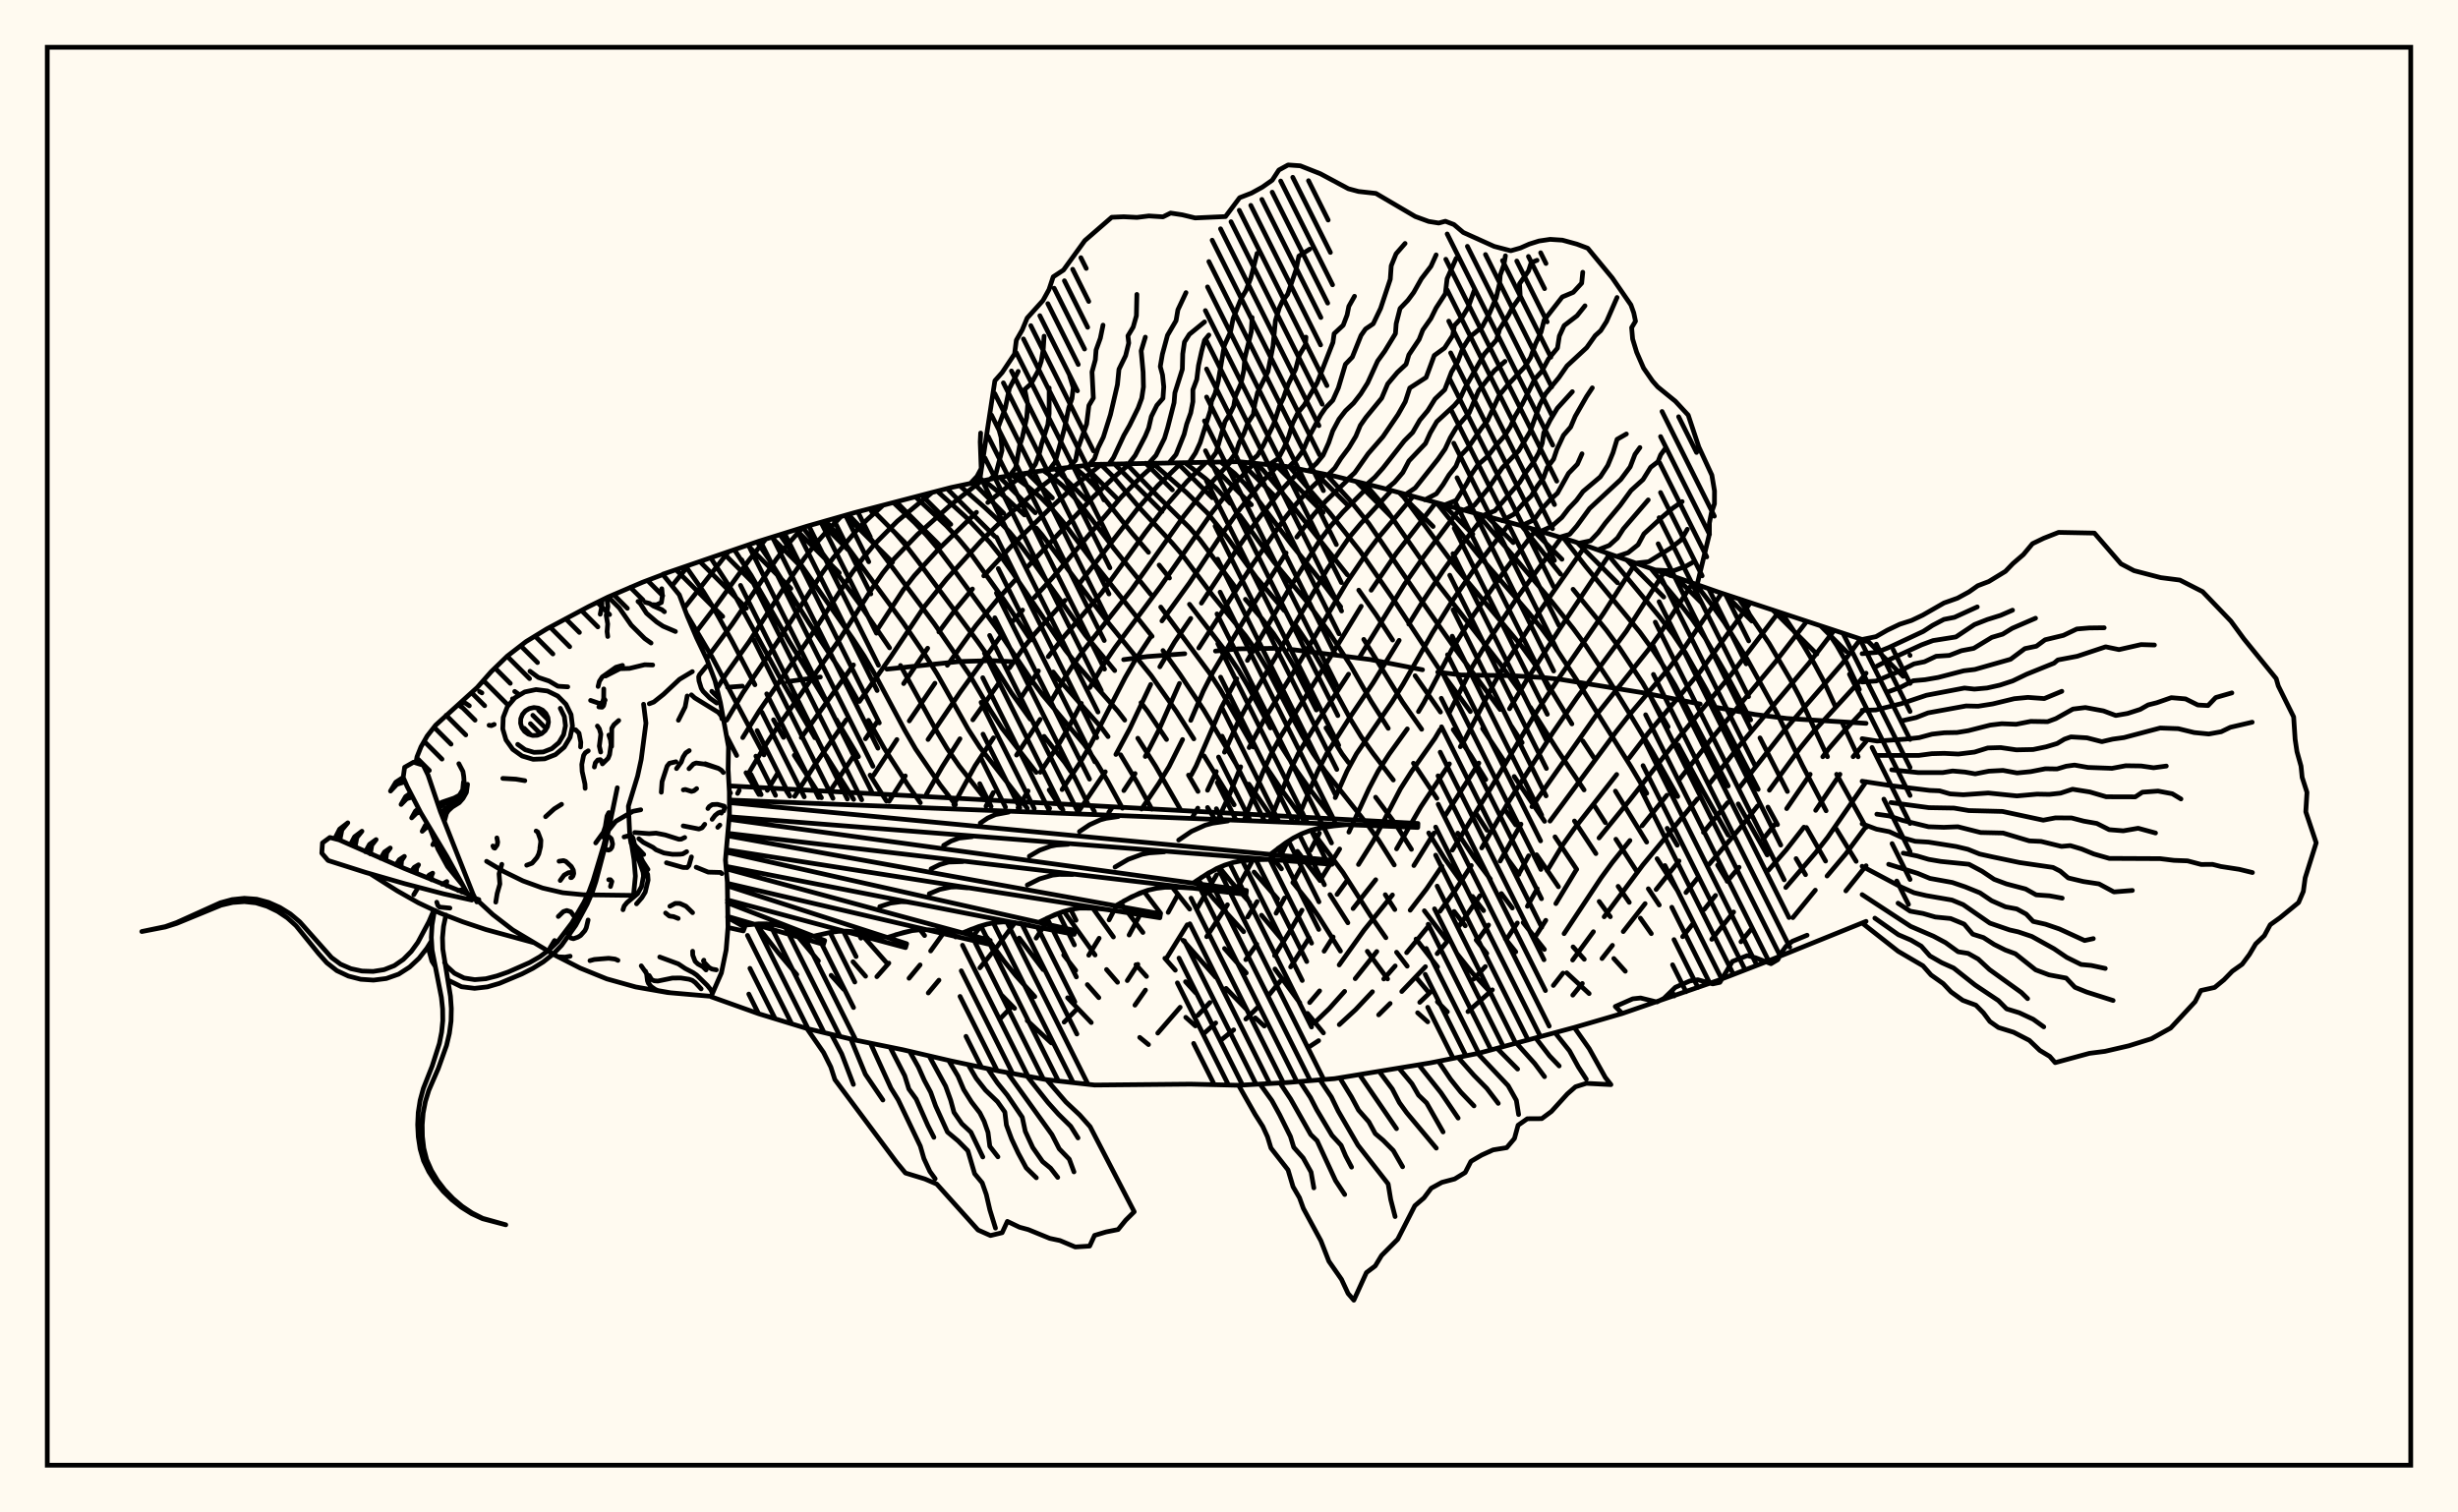 <svg xmlns="http://www.w3.org/2000/svg" width="520" height="320"><rect x="0" y="0" width="520" height="320" fill="floralwhite"/><rect x="10" y="10" width="500" height="300" stroke="black" stroke-width="1" fill="none"/><path stroke="black" stroke-width="1" fill="none" stroke-linecap="round" stroke-linejoin="round" d="
M 140.23 121.49 160.56 114.51 170.71 111.34 180.85 108.45 201.15 103.16 211.29 101.01 221.44 99.44 231.59 98.26 262.03 97.68 272.17 98.7 282.32 100.74 292.47 103.26 322.91 111.51 333.05 114.59 363.49 125.26 394.78 135.58 
M 394.78 194.94 373.64 203.49 363.49 207.42 343.2 214.43 333.05 217.39 312.76 222.86 302.61 224.88 282.32 228.22 272.17 229.05 262.03 229.62 251.88 229.38 231.59 229.57 221.44 228.44 211.29 226.6 201.15 224.46 191 222.1 180.85 220.04 170.71 217.61 160.56 214.5 150.45 210.89 
M 394.78 153.04 378.02 152.01 371.29 151.17 362.97 149.65 
M 359.69 148.96 347.69 146.59 330.03 143.73 326.64 143.37 319.65 142.95 309.11 142.81 304.16 142.21 
M 300.94 141.71 289.87 139.54 272.71 137.35 
M 269.73 137.17 262.02 137.28 257.14 137.75 
M 250.64 138.31 242.69 138.91 237.71 139.56 
M 214.75 140.02 209.94 139.77 203.06 139.95 187.63 141.58 
M 173.55 143.25 166.59 144.21 
M 157.04 145.17 153.92 145.41 
M 160.83 196.71 164.66 201.6 168.56 206.2 
M 167.66 196.81 173.14 203.3 
M 175.83 206.35 178.49 209.32 
M 154.29 167.35 154.54 167.8 
M 180.46 203.48 183.12 206.55 
M 153.74 155.76 155.85 159.84 
M 157.82 163.49 160.56 168.1 
M 182.01 197.4 187.6 203.74 
M 145.21 129.85 150.63 139 161.63 159.72 
M 166.33 167.29 167.07 168.44 
M 145.08 119.84 148.81 125.18 150.87 128.5 154.87 135.64 159.71 144.88 
M 163.64 152.29 165.76 156.02 
M 168.03 159.8 173.78 168.78 
M 194.64 196.71 195.6 197.94 
M 150.36 118.04 154.97 125.1 164.82 143.07 172.39 156.09 
M 174.78 159.92 180.6 169.13 
M 201.94 197.93 202.16 198.24 
M 211.97 210.62 214.64 213.34 
M 217.31 215.93 222.41 220.66 
M 155.35 116.31 158.9 121.71 166.97 135.74 174.72 148.42 
M 176.94 152.28 181.61 160.1 
M 184.07 163.99 187.53 169.48 
M 208.83 198.39 212.42 203.35 214.95 206.48 218.92 210.87 
M 160.15 114.65 162.74 118.42 171.19 131.86 178.29 142.59 181.58 148.4 
M 183.73 152.41 187.1 158.38 192.07 166.08 194.7 169.85 
M 215.63 198.47 220.69 205.15 
M 225.85 211.1 230.86 216.35 
M 164.99 113.12 180.41 135.13 182.81 138.79 185.05 142.61 191.42 154.53 193.69 158.45 198.88 166.04 202.13 170.23 
M 225.03 202.06 227.57 205.32 
M 230.03 208.32 232.46 211.08 
M 241.11 219.49 242.97 221.01 
M 169.83 111.61 172.59 115.14 181.94 127.92 188.19 137.07 
M 190.5 140.8 198.02 154.47 200.35 158.35 202.95 162.1 209.67 170.62 
M 225.08 192.82 231.67 202.06 
M 234.09 205.13 236.42 207.83 
M 174.69 110.2 178.79 115.04 191.03 131.7 195.94 138.92 198.25 142.61 204.83 154.3 207.31 158.14 217.33 171.01 
M 231.16 192.11 235.55 198.24 
M 240.32 204.11 242.55 206.59 
M 250.85 215.24 252.89 217.06 
M 179.46 108.85 182.84 112.41 185.13 115.12 197.63 131.93 204.98 142.58 209.52 150.27 212 154.12 219.22 163.41 
M 221.96 167.14 224.41 170.91 
M 237.07 191.03 241.79 197.29 
M 246.43 202.75 248.64 205.27 
M 250.8 207.71 252.94 210.05 
M 184.27 107.58 189.3 112.67 191.75 115.54 194.2 118.74 206.77 135.66 209.26 139.16 213.97 146.59 217.96 152.16 
M 220.89 155.8 225.26 161.33 226.52 163.21 
M 231.05 170.84 231.54 171.74 
M 242.04 188.64 245.54 193.24 
M 250.27 198.94 257.17 206.74 
M 259.38 209.12 263.59 213.44 
M 265.56 215.36 267.47 217.09 
M 189.05 106.37 193.49 110.58 196.05 113.28 198.59 116.27 201.05 119.52 210.78 132.83 217.87 143.4 220.5 146.96 229.37 157.52 231.97 161.32 234.29 165.19 237.46 171 
M 247.97 187.68 251.68 192.35 
M 259.05 200.68 263.65 205.86 
M 193.7 105.15 200.22 111.25 202.8 114.03 205.3 117.03 212.43 126.97 218.07 135.41 
M 222.81 142.18 224.11 143.86 233.03 153.98 234.42 155.85 
M 237.07 159.69 240.58 165.56 243.68 171.21 
M 253.43 186.14 256.73 190.14 263.1 197.13 
M 269.72 205.02 274.98 212.17 
M 276.61 214.41 279.98 218.54 
M 198.28 103.92 204.26 109.32 209.38 114.73 211.85 117.85 214.25 121.21 225.4 137.55 227.89 140.69 236.51 150.5 237.94 152.36 
M 240.71 156.19 244.46 162.09 249.67 171.18 
M 257.96 183.52 260.46 186.58 264.37 190.92 
M 266.88 193.64 271.37 198.99 
M 203.03 102.76 208.34 107.38 210.97 109.84 213.57 112.57 216.08 115.59 218.51 118.84 229.65 134.45 235.82 141.88 
M 241.39 148.67 242.8 150.52 246.79 156.46 
M 251.43 163.99 253.44 167.45 
M 255.46 170.85 256.83 173.03 
M 265.31 184.51 270.29 190.18 
M 208.17 101.67 212.78 105.31 216.71 108.95 
M 219.22 111.72 220.45 113.17 234 131.19 243.55 142.95 248.86 150.52 252.56 156.33 
M 254.75 159.94 261.09 170.28 
M 268.73 180.87 271.1 183.83 
M 273.53 186.73 276.93 190.97 278.91 193.83 283.58 201.23 
M 214.14 100.57 217.55 103.04 220.13 105.23 222.59 107.72 224.94 110.49 231.65 119.42 243.73 134.63 
M 246.03 137.64 249.63 142.68 254.63 150.16 261.91 162.36 
M 264.2 165.9 269.31 173.24 
M 274.48 180.12 279.27 186.31 
M 281.36 189.28 285.15 195.24 
M 289.26 201.27 293.55 207.12 
M 299.9 214.28 302.04 216.2 
M 220.7 99.56 222.4 100.74 224.85 102.79 227.16 105.13 229.34 107.73 235.72 116.14 243.42 125.73 
M 245.56 128.44 255.79 142.27 258.12 145.84 265.13 158.04 
M 267.39 161.56 271.14 167.13 276.2 174.02 
M 277.45 175.64 284.12 184.59 289.97 193.78 293.19 198.4 
M 295.45 201.47 297.7 204.42 
M 299.88 207.16 302 209.67 
M 304.09 211.95 306.2 214.08 
M 227.18 98.77 229.32 100.58 231.44 102.76 239.6 112.94 242.97 116.86 
M 245.22 119.55 247.41 122.3 
M 251.64 127.85 259.67 138.29 261.97 141.71 264.03 145.2 268.77 154.02 
M 270.85 157.59 274.37 163.12 277.06 166.92 281.39 172.5 
M 293.06 189.3 295.08 192.44 
M 299.57 198.68 304.12 204.57 
M 232.84 98.22 235.36 100.7 241.18 107.57 247.93 114.85 250.19 117.49 256.48 125.9 263.49 134.49 265.81 137.75 267.92 141.2 273.55 152.03 275.56 155.75 277.79 159.43 280.34 163.15 289.09 174.21 291.69 177.8 294.96 183 
M 301.33 192.7 306.01 198.88 
M 308.28 201.84 311.54 205.92 314.85 209.47 
M 238.26 98.09 244.87 104.94 251.66 111.66 253.86 114.2 261.18 124.04 
M 263.47 126.8 267.07 131.02 269.41 134.05 271.64 137.38 273.7 140.9 278.48 150.22 
M 280.52 154.01 283.92 159.51 285.26 161.32 
M 291.02 168.67 295.17 174.26 298.6 179.7 
M 307.63 192.84 309.98 195.88 
M 312.29 198.87 314.53 201.73 
M 243.84 97.98 250.97 104.18 255.39 108.49 259.57 113.65 265.81 122.23 271.7 129.18 
M 274.04 132.2 277.42 137.21 279.54 140.81 285.7 152.17 287.97 155.88 290.53 159.48 294.76 165.03 
M 302.25 176.23 305.59 181.61 309.13 186.56 
M 311.51 189.66 313.86 192.67 
M 318.43 198.6 320.67 201.39 
M 250.71 97.92 255 101.25 257.15 103.16 260.29 106.51 
M 262.31 109.04 269.48 118.88 276.38 127.19 281.09 133.63 285.7 140.76 290.06 148.36 293.69 154.1 
M 299.02 161.48 303.98 168.92 
M 308.4 176.27 311.82 181.39 315.3 186.01 
M 317.62 189.05 319.94 192.12 
M 322.23 195.19 326.72 200.87 
M 331.45 205.83 336.19 210.22 
M 258.28 97.77 261.21 100.18 263.25 102.24 265.23 104.58 273.28 115.28 280.02 123.61 283.63 128.39 
M 288.51 135.28 296.73 148.56 300.76 154.3 
M 312.43 172.36 314.58 175.66 
M 319.04 181.87 321.33 185 
M 332.79 200.34 335.16 202.96 
M 265.82 98.06 267.23 99.48 271.17 104.16 285.03 121.61 
M 287.45 124.86 291.09 130.01 294.62 135.42 
M 299.37 142.97 304.74 150.65 
M 307.44 154.38 311.1 159.74 314.33 164.93 
M 318.51 171.46 320.65 174.54 
M 325.08 180.85 329.7 187.62 
M 341.41 202.8 343.84 205.49 
M 272.88 98.85 281.32 108.53 287.78 116.69 294.74 126.76 304.23 141.21 311.06 150.55 
M 313.65 154.15 318.2 161 
M 320.33 164.29 326.76 173.77 
M 328.97 177.06 333.56 183.94 
M 338.31 190.73 340.67 193.96 
M 280.62 100.4 285.52 105.77 289.6 110.8 300.71 127.09 307.98 137.45 317.36 150.12 
M 319.76 153.66 322.02 157.13 
M 333.08 173.7 337.62 180.6 
M 342.32 187.53 344.68 190.92 
M 347.02 194.25 349.34 197.53 
M 288.74 102.33 291.59 105.63 293.56 108.2 304.46 123.9 317.5 140.62 321.38 146.03 
M 323.75 149.65 329.45 158.65 335.12 167.13 
M 337.37 170.56 339.61 174.05 
M 341.85 177.56 346.4 184.56 
M 348.71 188.04 351.02 191.48 
M 296.34 104.34 308.4 120.57 321.85 136.64 324.46 140.2 326.88 143.87 332.54 153.16 
M 334.85 156.76 337.18 160.29 
M 341.75 167.38 348.36 178.17 
M 350.56 181.68 355.04 188.67 
M 303.97 106.46 312.6 117.21 323.36 129.59 326.08 132.91 328.68 136.43 333.55 143.87 345.04 162.22 348.38 167.85 
M 352.7 175.25 354.83 178.83 
M 312.63 108.82 327.45 126.24 332.81 132.96 335.49 136.6 340.48 144.09 345 151.41 349.49 158.88 354.93 168.51 
M 363.36 183.03 365.45 186.48 
M 321.91 111.25 330.15 121.48 
M 332.79 124.68 339.8 133.28 342.56 137.02 347.5 144.49 352.9 153.77 
M 355.03 157.62 360.3 167.4 365.59 176.69 
M 330.85 113.92 335.41 119.79 346.93 133.76 349.68 137.54 352.17 141.29 354.4 145.04 365.61 166.29 
M 367.73 170.09 373.86 180.89 
M 339.86 116.99 351.05 130.47 353.99 134.27 356.57 138.12 360.92 145.8 371.96 167.01 
M 374.01 170.76 376.04 174.47 
M 379.97 181.66 381.97 185.06 
M 349.3 120.34 355.03 127.24 358 131.06 360.7 134.94 365.26 142.76 370.36 152.32 
M 372.33 156.12 378.13 167.46 
M 382.16 175.08 386.21 182.18 
M 358.79 123.64 362.07 127.88 364.82 131.73 369.67 139.55 375.97 150.97 381.32 161.96 386.32 171.54 
M 388.46 175.37 392.68 182.24 
M 367.87 126.69 374.27 136.14 378.8 143.85 380.77 147.57 386.61 160.1 
M 388.54 163.82 394.78 175.07 
M 376.97 129.7 381.44 136.42 383.73 140.25 385.77 144.03 388.26 149.44 
M 389.75 152.96 393.1 160.12 
M 386.04 132.72 388.55 136.53 390.73 140.32 393.35 145.88 
M 394.69 135.55 394.78 135.69 
M 145.66 119.64 142.16 123.95 
M 154.1 116.75 144.76 128.64 
M 161.99 114.06 158.41 118.58 151.24 128.5 146.99 134.08 
M 169.81 111.62 166.51 115.34 164.21 118.36 154.89 132.06 149.47 139.37 
M 177.94 109.28 174.88 112.43 172.49 115.14 170.14 118.15 165.51 124.89 158.47 135.79 153.5 142.79 151.67 145.67 
M 186.76 106.95 183.38 110.01 181.06 112.39 176.3 118 173.96 121.21 164.46 135.82 157.11 146.67 153.73 152.37 
M 197.14 104.23 189.82 110.28 185.03 115.11 182.63 118.01 180.3 121.14 170.85 135.55 160.61 150.42 157.13 156.06 
M 207.56 101.8 201.09 106.86 194.12 113.08 189.12 118.28 186.73 121.28 184.49 124.51 177.65 135.21 164.27 154.14 161.81 157.84 158.44 163.47 
M 156.38 167.24 156.04 167.87 
M 217.04 100.13 212.88 103.17 208.97 106.32 
M 206.58 108.39 198.49 116.26 193.44 121.78 191.07 124.83 185.51 133.36 
M 180.56 140.68 169.52 156.05 
M 164.59 163.49 162.33 167.22 
M 225.54 98.96 220.33 102.93 212.21 109.93 207.51 114.51 200.27 122.5 195.47 128.46 188.49 138.91 181.82 148.4 
M 179.03 152.29 172.42 161.75 168.11 168.49 
M 233.03 98.22 227.41 102.75 221.97 107.72 214.17 115.34 208.12 121.84 
M 205.73 124.62 202.16 128.93 198.62 133.7 
M 196.25 137.15 191.17 144.63 
M 185.75 152.46 183.09 156.31 
M 180.52 160.06 175.5 167.53 
M 239.08 98.07 235.95 100.72 231.29 105.14 217.17 120.15 
M 214.7 122.8 211.07 126.77 206.43 132.4 200.41 140.76 
M 197.79 144.56 192.36 152.53 
M 189.74 156.47 184.81 164.02 
M 244.61 97.98 241.49 100.79 237.16 105.21 222.58 122.34 218.8 126.43 
M 216.33 129.08 213.98 131.75 
M 211.73 134.54 203.16 146.4 196.33 156.46 
M 191.52 164.16 188.11 169.51 
M 249.91 97.93 244.98 102.7 240.67 107.6 227.89 124.06 
M 225.32 127.02 218.98 134 216.74 136.78 213.56 141.3 
M 211.23 144.66 205.81 152.3 
M 203.08 156.31 199.36 162.19 196 168.02 
M 255.13 97.84 251.09 101.92 246.54 107.14 242.28 112.7 233.1 125.37 225.26 134.5 221.76 138.93 
M 219.68 141.95 215.41 148.52 
M 210.18 156.11 206.29 162 201.78 170.21 
M 260.36 97.72 254.94 103.54 250.47 109.16 239.39 124.75 229.3 137.51 227 140.71 224.96 143.88 222.14 148.74 
M 220.05 152.2 215.06 159.76 
M 210.14 167.69 208.6 170.56 
M 188.04 203.77 185.5 206.64 
M 265.31 98.01 261.08 102.53 256.46 108.34 245.57 124 235.88 137.01 233.58 140.4 230.56 145.47 
M 228.76 148.81 226.06 153.92 223.91 157.58 220.08 163.39 
M 217.49 167.35 215.37 170.91 
M 199.7 197.27 196.88 201.2 
M 194.65 204.15 192.31 206.98 
M 270.34 98.52 267.06 101.87 262.37 107.6 257.96 113.8 251.61 123.37 245.81 131.37 
M 243.49 134.65 240.1 139.77 238.03 143.36 230.72 157.53 228.54 161.28 224.69 167.06 
M 222.05 171.01 221.91 171.24 
M 207.51 195.9 205.67 198.33 
M 198.64 207.38 196.38 210.09 
M 275.37 99.35 273.07 101.55 270.63 104.19 265.92 110.14 261.49 116.49 254.16 127.61 
M 251.91 130.84 248.5 135.82 245.37 141.08 
M 243.44 144.81 238.99 154.21 236.07 159.63 
M 233.83 163.29 228.24 171.57 
M 214.72 195.2 211.09 200.1 207.3 204.77 
M 280.4 100.36 276.75 103.83 274.26 106.58 271.85 109.59 265.09 119.28 253.61 137.1 
M 249.52 144.6 245.15 154.47 242.29 160.06 
M 240.13 163.66 237.75 167.27 
M 235.21 170.94 234.56 171.89 
M 221.55 194.84 219.19 198.49 
M 285.21 101.46 280.42 106.07 277.92 108.88 274.34 113.63 
M 272.08 116.99 265 128.16 256.61 142.2 254.57 146.2 251.91 152.41 
M 250.18 156.47 247.31 162.21 245.12 165.81 241.5 171.17 
M 213.75 213.3 211.44 215.69 
M 289.84 102.6 284.11 108.32 281.62 111.17 279.22 114.32 272.78 124.49 263.89 139.73 
M 261.64 143.61 258.39 149.68 253.04 162.06 252.03 163.95 
M 236.23 191.52 235.96 192.06 
M 235.65 192.66 234.63 194.63 
M 232.53 198.51 230.33 202.1 
M 294.35 103.78 287.86 110.8 285.43 113.7 280.86 120.3 264.01 148.91 261.82 152.96 259.04 159.15 
M 257.31 163.24 255.46 167.2 
M 253.4 170.98 252.33 172.8 
M 240.95 193.96 238.87 197.83 
M 227.52 213.81 225.12 216.26 
M 298.91 105.06 291.61 113.73 289.35 116.71 284.91 123.24 274.47 140.88 267.42 152.26 264.26 158.17 
M 262.47 162.24 259.96 168.47 257.8 173.08 
M 249.16 189.34 247.13 193.04 
M 240.72 204.03 238.48 207.47 
M 303.71 106.39 295.39 117.08 290.08 124.88 
M 287.97 128.27 280.34 140.81 270.96 155.75 268.93 159.51 267.11 163.51 263.27 173.36 
M 257.37 185.1 253.28 192.15 
M 251.16 195.66 246.82 202.67 
M 242.33 209.48 240.1 212.67 
M 308.73 107.76 301.4 117.49 297.13 123.61 287.71 138.9 
M 285.3 142.64 279.09 152.12 274.7 159.37 272.88 163.14 268.7 173.64 
M 265.07 181.89 261.7 188.08 
M 259.67 191.43 255.28 198.18 
M 313.99 109.17 310.04 114.19 305.34 120.68 301.07 127.1 298.03 132.05 
M 296 135.48 290.46 144.53 285.3 152.18 280.66 159.49 278.79 163.13 274.23 173.92 
M 272.38 178.09 271.26 180.44 
M 265.95 190.75 263.95 194.02 
M 249.67 213.11 244.93 218.58 
M 319.45 110.6 311.88 120.42 307.27 127.08 303.02 133.92 296.84 144.75 294.52 148.48 286.97 159.48 284.97 163.15 282.48 168.76 
M 279.12 176.27 277.24 179.91 
M 275.33 183.4 273.5 186.74 
M 271.75 189.99 269.96 193.22 
M 265.88 199.77 263.55 203.04 
M 255.96 212.11 253.39 214.83 
M 324.94 112.13 318.8 120.08 311.64 130.23 307.11 137.47 301.19 148.71 300.08 150.56 
M 297.72 154.22 293.89 159.54 291.57 163.13 289.63 166.81 285.36 176.06 
M 283.41 179.63 279.25 186.3 
M 275.45 192.57 272.72 197.3 269.64 202.19 
M 257.19 216.43 254.59 218.76 
M 330.29 113.75 321 126.39 313.82 137.15 311.52 141.01 306.68 150.65 
M 304.65 154.37 303.57 156.2 298.58 163.28 296.27 166.9 290.6 177.79 287.39 182.91 
M 285.1 186.14 282.85 189.24 
M 276.97 198.41 273.04 204.58 
M 270.86 207.57 268.53 210.43 
M 266.09 213.12 263.56 215.61 
M 260.99 217.9 258.39 220 
M 335.43 115.43 325.61 129.52 318.43 140.55 316.1 144.51 310.04 156.18 308.94 157.99 
M 306.63 161.61 300.58 170.71 295.45 179.6 
M 291.04 186.13 286.25 192.23 
M 282.03 198.24 280.12 201.25 
M 340.54 117.23 330.07 132.9 322.88 144.04 319.34 149.96 
M 312.86 161.45 305.68 172.63 
M 303.38 176.25 299.11 183.13 
M 294.58 189.35 288.6 196.76 283.31 204.16 
M 279.17 209.64 277.06 212.12 
M 346 119.16 339.22 129.78 329.53 143.84 324.5 151.49 315.45 166.62 307.25 179.86 
M 305.04 183.28 301.78 188.09 298.33 192.58 
M 291.27 201.32 286.7 207.06 
M 284.46 209.75 281.17 213.43 277.96 216.52 
M 351.92 121.27 344.05 133.56 333.62 147.6 328.47 155.07 319.15 169.63 313.46 179.4 
M 311.26 183.12 307.97 188.2 304.63 192.8 
M 302.34 195.77 297.58 201.56 
M 295.16 204.37 292.74 207.13 
M 290.34 209.83 286.78 213.62 283.33 216.79 
M 278.96 220.18 276.83 221.57 
M 358.07 123.4 351.17 134.05 348.72 137.47 337.71 151.28 324.08 170.67 
M 321.77 174.37 317.36 182.18 
M 313.1 189.51 308.7 195.89 
M 306.41 198.89 304.03 201.78 
M 301.56 204.53 296.55 209.78 
M 294.09 212.31 291.66 214.72 
M 364.23 125.5 355.66 138.03 353.08 141.37 344.57 151.4 341.82 154.91 327.91 173.73 
M 323.39 181.07 321.27 184.98 
M 314.91 195.71 312.68 198.85 
M 302.88 209.67 300.35 212.07 
M 370.32 127.5 359.7 142.07 348.63 155.18 344.64 160.39 
M 342.02 163.86 333.02 175.35 330.62 178.73 327.31 184.22 
M 325.21 188.02 323.12 191.75 
M 321 195.28 318.82 198.57 
M 314.23 204.5 311.76 207.16 
M 376.31 129.48 366.12 142.86 355.32 155.83 344.74 169.33 338.28 177.29 
M 333.51 183.97 329.15 191.18 
M 327.02 194.72 324.86 198.09 
M 315.72 209.43 310.55 214.03 
M 382.23 131.46 375.66 139.97 361.79 156.66 355.25 164.95 
M 352.63 168.26 347.39 174.73 
M 344.82 177.83 341.08 182.49 338.72 185.73 330.89 197.54 
M 388.03 133.37 382.77 140.23 368.2 157.5 361.66 165.78 
M 359.1 169.03 347.53 183.03 339.37 193.97 
M 337.09 197.13 332.7 203.12 
M 330.65 205.89 328.62 208.5 
M 393.6 135.19 389.8 140.32 377.4 154.63 368.02 166.59 
M 365.48 169.83 360.37 176.11 
M 355.2 182.16 350.36 188.2 
M 348.03 191.19 343.41 197.1 
M 341.12 200.01 338.91 202.81 
M 334.75 208.08 332.73 210.55 
M 394.78 142.43 393.46 144.08 383.7 154.73 380.8 158.3 374.32 167.19 
M 371.82 170.52 368.05 175.29 361.59 182.85 
M 359.09 185.84 356.67 188.84 
M 394.78 149.74 390.08 154.7 387 158.27 385.62 160.11 
M 382.95 163.82 377.98 171.08 
M 375.52 174.39 373.03 177.5 
M 367.91 183.49 365.39 186.47 
M 362.93 189.45 360.55 192.41 
M 358.24 195.33 355.97 198.18 
M 394.78 156.86 392.04 160.1 
M 389.25 163.82 384.11 171.45 
M 381.63 175.01 377.89 179.8 374.11 184.15 
M 366.76 192.96 362.13 198.74 
M 394.78 165.4 386.63 177.18 384.05 180.47 377.79 187.77 
M 370.63 196.41 368.31 199.26 
M 394.78 174.86 390.47 180.67 386.52 185.35 
M 384.04 188.34 379.29 194.15 
M 394.78 183.17 390.5 188.49 
M 201.15 103.16 201.15 103.16 
M 207.22 101.88 210.47 80.56 212.01 78.82 214.64 74.88 215.01 71.98 216.26 69.79 217.3 67.29 220.65 63.57 221.92 61.26 222.81 58.57 224.98 57.14 229.5 50.9 235.19 45.97 237.72 45.86 240.54 46 243.04 45.69 246.03 45.88 247.65 45.08 250.1 45.45 252.84 46.11 259.26 45.82 262.25 41.83 264.77 40.85 267.06 39.59 269.15 38.12 270.55 35.97 272.5 34.9 275.08 35.08 279.33 36.76 285.25 39.93 287.4 40.51 291.08 40.92 299.41 45.81 302.24 46.85 304.37 47.19 305.77 46.81 307.59 47.51 309.56 49.18 316.1 52.13 319.61 53.05 321.65 52.47 323.52 51.64 325.58 50.99 327.95 50.64 330.53 50.81 333.59 51.65 335.9 52.52 341.08 58.79 345.02 64.5 345.63 66.2 346 67.96 345.18 69.32 345.39 71.72 346.24 74.52 347.71 77.89 349.59 80.6 350.69 81.85 354.43 84.89 357.15 87.83 359.39 94.56 362.15 100.53 362.71 103.86 362.7 106.6 362.05 108.52 361.63 110.67 361.63 112.99 359.03 123.73 
M 353.35 121.78 353.35 121.78 
M 205.29 102.28 206.7 100.78 207.58 99.12 207.37 93.51 207.46 91.62 
M 209.43 101.41 210.65 100.36 211.98 95.3 211.78 92.53 211.18 90.37 212.67 86.34 213.54 82.18 215.41 78.58 
M 213.6 100.66 214.86 98.98 215.71 94.28 216.28 92.53 217.21 88.32 217.43 85.57 216.79 82.39 218.12 81.2 219.56 78.6 220.29 76.4 220.7 73.95 220.88 71.13 
M 217.78 100.01 219.04 98.22 219.85 96.04 220.38 93.82 221.69 89.8 221.95 87.49 221.96 82.08 
M 221.97 99.38 223.21 97.77 225.15 90.82 226.1 86.29 226.77 84.35 227.06 82.03 226.29 79.54 
M 226.17 98.89 227.55 97.35 227.99 95.03 229.88 89.72 230.36 85.8 231.3 84.21 231.02 78.69 231.72 76.14 231.88 74.05 232.78 71.56 233.35 68.79 
M 230.37 98.4 231.55 97.03 232.31 94.75 233.42 92.49 234.92 87.74 236.4 81.38 236.72 78.13 238.13 75.25 238.79 72.58 238.62 71.06 239.73 69.2 240.41 66.8 240.51 62.29 
M 234.6 98.18 235.56 96.83 237.76 92.11 238.96 90.01 240.77 86.34 241.54 84.25 241.9 81.87 241.83 78.74 241.42 74.23 242.3 71.33 
M 238.83 98.08 240.16 96.35 242.29 92.26 243 90.57 243.57 88.12 244.74 85.76 246.03 84.28 246.2 81.84 245.94 79.33 245.46 77.55 245.91 74.94 246.99 70.94 248.8 67.84 249.19 65.55 250.9 61.91 
M 243.07 97.99 244.55 96.34 246.36 92.72 247.03 90.47 248.38 85.2 248.55 83.12 250.13 78.12 250.21 74.88 250.58 72.36 251.61 70.74 254.83 68.11 
M 247.3 97.95 248.79 96.17 250.51 91.88 251.05 89.73 251.9 87.36 252.36 84.98 252.36 82.47 253.18 80.29 253.55 77.31 254.2 74.37 254.82 72 255.74 70.88 
M 251.53 97.92 252.9 95.85 253.9 93.67 256.06 86.86 256.28 84.95 257.07 83.21 257.73 80.62 259.01 73.1 260.3 70.28 260.87 67.4 262.54 63.23 263.57 61.51 264.62 58.8 265.94 53.61 
M 255.76 97.82 257.27 95.75 259.16 89.18 260.12 87.71 260.99 85.95 261.36 83.82 262.49 81.25 263.14 78.37 263.36 75.69 264.72 70.16 264.89 67.18 
M 260 97.73 261.44 95.87 262.16 93.66 263.19 91.64 264 89.42 265.15 87.68 265.45 85.51 266.03 83.09 268.24 78.63 269.32 73.15 269.82 67.83 270.67 65.08 271.34 63.65 272.4 62.27 274.16 57.15 274.78 54.19 277.08 52.71 
M 264.23 97.9 266.01 96.37 267.26 94.23 269.46 89.73 270.71 85.84 271.5 84.23 272.51 81.34 274.11 78.08 274.89 75.11 276.16 72.96 276.28 71.33 
M 268.44 98.33 270.43 97.01 271.7 94.62 272.65 92.29 273.46 89.57 274.57 87.33 275.91 85.71 278.64 81.01 281.99 72.45 282.24 70.6 284.16 68.81 284.99 66.63 285.35 64.81 286.55 62.68 
M 272.64 98.8 274.37 97.11 275.63 95.38 276.72 92.82 279.39 87.8 280.43 86.29 281.96 84.69 283.13 82.09 284.63 77.07 286.09 75.55 287.93 70.97 288.88 69.61 290.51 68.5 292.07 65.25 294.12 59.08 294.32 56.24 295.35 53.69 297.25 51.51 
M 276.79 99.63 278.51 98.03 279.91 96.31 281.09 93.68 281.95 91.17 283.27 88.69 284.64 86.92 286.36 85.28 287.87 83.33 289.33 81.02 291.44 76.39 292.94 74.31 295.21 70.59 295.37 68.48 296.19 65.26 297.84 63.54 299.07 61.88 300.71 58.97 302.72 56.35 303.82 53.93 
M 280.94 100.47 282.4 99.01 283.66 97.01 285.35 94.75 286.83 92.3 287.78 90.01 288.95 88.33 292.3 84.24 293.58 81.22 295.61 78.8 297.46 77.07 298.05 75.07 300.22 71.82 301 69.82 302.71 67.39 303.81 65.16 305.77 62.14 306.14 58.98 308.06 54.66 
M 285.07 101.42 286.59 100.03 289.44 95.99 292.56 92.4 295.75 87.72 297.29 85 298.24 82.09 301.7 79.86 303.42 75.21 305.61 73.62 307.31 71 307.69 68.87 309.36 67.09 310.59 65.04 311.89 61.43 
M 289.18 102.44 290.84 100.98 292.58 99.02 297.08 93.28 298.86 91.49 300.36 88.9 302.05 86.88 303.59 84.41 305.64 82.45 307.07 78.71 308.41 76.46 309.48 73.62 310.95 71.29 313.53 69.21 315.1 66.3 316.53 62.99 317.25 59.93 317.37 58.24 318.14 56.07 318.48 54.12 
M 293.28 103.48 295.01 102.04 296.77 99.98 298.07 97.51 301.56 93.84 302.58 91.59 303.96 89.21 307.66 85.79 308.82 84.44 309.85 82.21 313.99 74.93 316.59 71.92 317.26 69.62 319.13 66.68 319.99 65.04 321.61 62.76 321.46 60.04 323.37 57.31 323.93 55.57 325.17 55.07 
M 297.36 104.62 299.39 103.24 304.2 97.17 305.72 94.99 306.82 92.61 308.03 90.59 310.8 87.37 312.8 82.68 316.1 78.48 318.39 76.46 
M 301.43 105.76 303.87 104.47 305.3 102.52 306.55 100.48 308.01 98.64 308.85 96.54 310.57 94.75 313.4 90.61 314.7 88.98 317.18 83.62 318.91 81.52 322.54 77.64 323.79 75.65 324.82 72.82 326.02 70.25 326.66 67.75 330.5 62.83 332.83 61.85 334.61 59.91 334.84 57.6 
M 305.51 106.88 308.06 105.86 310.34 102.23 311.33 100.29 312.64 98.37 314.72 96.56 316.41 94.34 318.24 92.29 319.56 90.22 320.51 88.07 322.11 85.37 324.7 80.19 326.11 78.65 327.58 75.96 329.49 73.64 329.89 71.09 330.9 68.89 333.63 66.8 335.31 64.7 
M 309.6 107.99 311.9 106.91 314.87 103.33 317.8 98.99 321.3 95.36 323.68 91.37 325.75 85.65 326.95 83.34 329.8 79.87 331.51 77.41 335.68 73.54 337.47 71.01 338.63 69.97 339.87 68.02 342.09 62.94 
M 313.69 109.09 316.25 108.07 321.5 102.04 322.85 99.88 324.42 97.79 325.53 95.81 326.27 93.76 326.59 91.59 327.91 88.95 329.46 86.37 332.64 82.87 
M 317.78 110.17 320.25 108.81 322.12 106.68 323.94 104.94 325.27 102.79 326.52 101.12 327.31 98.95 328.67 97.14 329.37 95.07 330.76 92.1 332.28 90.35 333.25 88.07 335.65 83.88 336.86 82.06 
M 321.88 111.24 324.55 109.96 326.15 107.73 327.94 105.76 329.49 104.34 331.84 100.14 333.71 98.2 334.68 96.01 
M 325.94 112.43 328.23 111.39 330.41 109.48 331.87 107.58 333.5 105.87 334.9 103.98 338.55 100.89 340.13 98.47 341.23 95.8 342.1 92.95 344.07 91.82 
M 329.99 113.66 332.06 113.05 333.57 111.3 336.28 107.59 342.88 101.45 344.87 98.78 345.89 96.13 346.93 94.69 
M 334.03 114.93 336.47 114.42 338.1 112.71 339.62 110.66 342.74 106.93 345.05 103.77 347.59 101.46 349.2 98.87 350.75 97.68 351.32 96.23 352.27 94.93 
M 338.02 116.34 340.43 115.41 342.19 113.82 343.43 111.89 348.69 105.77 
M 342.01 117.75 344.43 116.94 346.54 115.25 347.78 112.95 351.68 109.36 353.88 107.51 355.87 106.13 
M 346 119.16 348.77 118.85 353.43 115.97 355.64 114.25 356.96 111.98 
M 349.99 120.58 353.96 120.8 356.7 119.79 358.52 118.75 
M 154.23 166.27 299.97 174.22 299.93 175.07 154.31 169.27 
M 154.31 169.81 281.87 182.03 281.8 182.87 154.28 172.81 
M 154.23 173.34 263.69 188.4 263.59 189.24 153.98 176.31 
M 153.94 176.83 245.51 193.35 245.37 194.18 153.67 179.8 
M 153.62 180.29 227.42 196.87 227.24 197.69 153.59 183.3 
M 153.63 183.81 209.49 198.97 209.28 199.79 153.87 186.89 
M 153.87 187.42 191.81 199.67 191.57 200.49 153.87 190.4 
M 153.87 191 174.47 199 174.2 199.8 153.94 193.9 
M 153.95 194.14 157.55 196.17 157.25 196.96 154 196.23 
M 284.97 174.47 280.97 174.86 277.15 175.72 275.35 176.42 273.62 177.3 271.95 178.36 268.74 180.77 
M 268.65 181.83 264.71 181.91 262.79 182.1 260.93 182.47 259.12 183.03 255.68 184.69 252.38 186.85 
M 252.25 187.91 248.4 187.67 246.51 187.72 244.67 187.94 242.86 188.35 239.39 189.75 236.03 191.64 
M 235.85 192.69 232.11 192.16 228.44 192.13 226.65 192.4 224.89 192.88 223.16 193.52 219.75 195.14 
M 219.53 196.19 215.91 195.37 212.33 195.05 210.56 195.19 208.81 195.52 207.07 196.03 203.62 197.38 
M 203.36 198.41 199.89 197.31 196.41 196.72 194.67 196.71 192.94 196.9 191.2 197.28 187.72 198.35 
M 187.41 199.37 184.11 198 180.76 197.14 179.06 197 177.34 197.05 175.61 197.29 172.12 198.08 
M 171.77 199.09 168.7 197.3 165.52 196 163.87 195.63 162.17 195.47 160.44 195.47 156.89 195.8 
M 282.96 174.63 279.03 175.2 277.15 175.72 275.35 176.42 273.62 177.3 270.33 179.53 
M 259.76 173.69 256.52 174.17 254.97 174.59 252.06 175.9 249.35 177.74 
M 236.57 172.76 234.01 173.13 232.79 173.46 230.5 174.5 228.36 175.94 
M 213.37 171.82 210.61 172.34 208.94 173.09 207.38 174.15 
M 266.67 181.84 262.79 182.1 260.93 182.47 259.12 183.03 257.37 183.77 254.02 185.74 
M 246.32 180.23 243.13 180.45 241.59 180.75 238.66 181.83 235.89 183.45 
M 225.98 178.63 223.46 178.8 222.25 179.04 219.94 179.89 217.76 181.16 
M 205.64 177.02 202.91 177.32 201.22 177.94 199.63 178.87 
M 250.32 187.76 246.51 187.72 244.67 187.94 242.86 188.35 241.11 188.96 237.7 190.66 
M 227.01 185.02 224.09 185 222.67 185.16 219.94 185.95 217.33 187.25 
M 203.7 182.29 200.68 182.39 198.78 182.94 196.97 183.84 
M 233.97 192.39 230.26 192.06 228.44 192.13 226.65 192.4 224.89 192.88 221.45 194.3 
M 204.73 187.86 202.31 187.64 201.13 187.69 198.83 188.17 196.59 189.1 
M 217.72 195.74 214.12 195.12 212.33 195.05 210.56 195.19 208.81 195.52 205.34 196.67 
M 194.16 191.22 191.82 190.82 190.66 190.77 188.37 191.08 186.12 191.82 
M 201.62 197.83 198.15 196.92 196.41 196.72 194.67 196.71 192.94 196.9 189.46 197.78 
M 221.44 228.44 225.49 233.15 228.42 235.9 230.62 238.38 239.95 256.38 238.15 258.16 236.54 260.14 233.99 260.65 231.56 261.38 230.52 263.64 227.47 263.83 224.24 262.47 222.08 262.01 217.53 260.15 215.68 259.65 213.11 258.42 212.01 260.81 209.54 261.41 206.91 260.24 198.18 250.52 195.66 249.44 191.55 248.18 189.65 245.88 176.62 228.41 175.76 225.76 174.23 222.69 170.71 217.61 
M 217.28 227.69 221.68 233.24 223.91 235.73 226.51 238.29 228.06 240.76 
M 213.11 226.93 222.54 240.05 224.09 243.07 226.21 245.26 227.2 247.94 
M 208.96 226.11 211.01 229.12 213.1 231.71 216.27 236.39 216.9 239.36 218.49 242.8 220.56 245.76 222.26 247.16 223.77 249.11 
M 204.82 225.24 206.52 228.15 208.49 230.66 211.02 233.09 212.58 235.29 212.91 238.03 214.01 240.99 215.42 243.99 217.1 247.1 219.24 249.19 
M 200.68 224.35 202.68 227.71 203.88 230.54 205.53 233.16 207.29 235.45 208.2 237.25 209.02 239.59 209.4 242.54 211.12 244.76 
M 196.55 223.39 200.05 229.81 201.12 232.78 201.82 235.35 203.48 237.75 205.4 239.55 207.92 244.79 
M 192.43 222.43 194.3 225.78 195.53 228.55 196.89 231.09 197.93 233.99 200.44 239.51 202.69 241.39 204.76 243.48 206.19 248.33 207.79 250.26 208.66 252.74 209.41 255.98 210.6 259.84 
M 188.29 221.55 191.4 227.6 192.28 230.41 193.82 232.53 196.29 238.12 197.57 240.63 
M 184.14 220.71 188.48 230.22 190.02 232.71 194.7 242.5 195.46 245.13 196.72 247.85 197.84 249.39 
M 180 219.84 183.07 227.28 186.78 232.74 
M 175.88 218.85 178.06 222.96 180.54 229.44 
M 333.05 217.39 336.2 221.86 339.6 227.95 340.8 229.48 335.61 229.21 333.3 229.94 331.57 231.46 328.21 235.16 326.16 236.68 323.11 236.7 321.16 238.07 320.39 240.88 318.75 242.82 315.87 243.29 313.44 244.39 311.18 245.72 309.97 248.08 307.74 249.44 305.04 250.16 302.78 251.4 301.24 253.45 299.31 255.11 295.69 262.2 292.27 265.64 290.94 267.84 289.07 269.25 286.41 275.09 285.19 273.67 283.8 270.68 281.13 266.85 279.44 262.52 275.73 255.67 274.91 253.42 273.55 251.08 272.49 247.53 268.88 242.91 268.15 240.52 267.14 238.32 265.52 235.77 262.03 229.62 
M 328.97 218.49 332.04 222.34 333.92 225.76 335.59 228.33 
M 324.88 219.6 327.82 223.41 329.85 225.53 
M 320.8 220.7 324.66 225 326.75 227.8 
M 316.71 221.8 321.06 226.19 
M 312.62 222.89 319.06 229.71 320.79 232.8 321.27 235.81 
M 308.47 223.72 311.82 227.51 314.54 230.27 316.96 233.45 
M 304.31 224.54 306.87 228.34 309.05 231.08 311.83 233.98 
M 300.15 225.3 304.83 231.18 308.48 236.56 
M 295.98 226.03 298.7 229.29 300.09 231.7 301.8 233.35 305.29 239.49 
M 291.81 226.74 294.55 230.41 296.05 233.3 297.6 235.44 303.85 242.92 
M 287.62 227.39 295.44 238.8 
M 283.44 228.04 285.91 232.08 287.41 234.88 289.58 237.35 290.94 239.85 292.61 241.26 294.76 243.43 296.73 246.86 
M 279.23 228.47 281.66 232.1 283.11 235.09 287.28 242.29 293.67 250.49 294.21 253.78 295.14 257.4 
M 275.01 228.82 277.22 232.2 278.56 234.8 281.79 240.22 283.72 242.32 284.67 244.55 285.93 246.94 
M 270.79 229.13 273.02 232.49 277.29 240.04 278.64 241.36 282.54 249.79 284.48 252.73 
M 266.56 229.36 269.07 232.85 270.71 235.84 273 240.46 273.7 242.75 275.69 244.99 277.36 247.99 277.95 251.33 
M 393.94 135.3 396.87 134.7 399.27 133.33 401.89 132.08 404.38 131.28 406.76 130.15 411.27 127.57 414.11 126.56 416.57 125.22 418.4 123.93 420.73 123.04 424.25 120.89 425.83 119.25 428.06 117.33 429.98 115.03 432.36 113.88 435.5 112.64 443.08 112.79 448.7 119.29 451.46 120.74 457.1 122.21 461.16 122.73 465.97 125.18 471.95 131.41 474.7 135.16 481.54 143.58 481.98 145.12 485.23 151.68 485.54 156.4 485.93 159.02 486.79 162.09 487.03 164.47 488.05 167.64 487.8 171.76 490 178.32 487.67 185.73 487.28 188.6 486.27 190.96 482.36 194.16 480.28 195.65 479.03 197.96 477.2 199.71 475.87 201.95 474.34 204.01 472.25 205.49 470.48 207.31 468.52 208.92 465.6 209.57 464.39 211.93 459.21 217.51 455.15 219.77 450.36 221.27 445.31 222.44 442.02 222.86 434.78 224.83 433.63 223.51 431.53 222.24 429.32 220.12 425.99 218.4 422.78 217.4 420.97 216.13 419.6 214.29 418.01 212.67 415.22 211.64 412.76 209.87 411.09 208.1 408.53 206.29 406.81 204.34 401.56 201.27 393.94 195.28 
M 393.94 138.3 397.06 138.02 399.54 137.02 406.88 133.59 408.83 132.32 411.25 131.05 413.47 130.61 418.3 128.41 
M 397.04 140.96 399.52 139.64 406.55 136.42 408.94 135.53 413.78 134.76 417.7 132.15 420.44 131.07 423.22 130.2 425.76 129.1 
M 393.94 144.3 396.93 144.08 402.07 141.91 404.92 140.46 407.13 140.01 409.6 138.85 412.39 138.67 414.95 137.67 417.55 137.17 421.38 134.85 423.68 134.17 425.7 132.93 430.63 130.8 
M 399.38 146.4 402.24 145.33 404.75 144.03 407.24 143.81 410.03 143.33 415.45 141.92 417.78 141.64 425.35 139.48 428.37 137.23 430.81 136.72 432.65 135.36 436.52 134.43 439.36 133.08 442 132.86 445.15 132.82 
M 393.94 150.29 396.84 150.21 402.3 148.86 407.55 147.1 415.59 145.57 417.69 145.8 420.38 145.56 423.07 144.96 425.79 144.07 428.74 142.65 434.55 140.3 435.34 139.63 439.45 138.85 445.46 136.85 448.28 137.44 452.95 136.38 455.78 136.47 
M 402.52 152.46 405.37 151.82 407.88 150.83 415.93 149.36 418.49 149.42 421.58 148.93 426.12 147.83 429.01 147.55 432.47 147.8 436.19 146.26 
M 393.94 156.29 397.11 156.79 403.07 156.39 406 156.07 408.73 155.33 411.35 155.03 414.02 154.98 416.37 154.6 421.05 153.41 423.48 153.12 426.52 153.24 429.61 152.63 433.17 152.69 434.93 152.04 438.54 150.02 441.17 149.7 445 150.41 447.6 151.38 450.09 150.95 452.77 150.09 454.45 149.14 456.28 148.68 459.35 147.61 462.36 147.87 464.96 149.16 467.12 149.28 468.75 147.58 472.16 146.6 
M 397.13 159.83 405.92 159.83 408.68 159.46 411.31 159.39 414.29 159.54 417.73 159.12 420.53 158.25 423.26 158.17 426.56 158.65 430.11 158.58 432.87 158.01 435.2 157.31 436.74 156.39 438.12 155.91 441.51 156.11 444.66 156.92 446.92 156.39 449.35 156.05 457 154.03 460.82 154.17 464.18 154.99 467.27 155.3 469.9 154.82 471.84 153.88 476.46 152.8 
M 400.2 162.87 405.82 163.46 411 163.46 413.09 163.12 415.72 163.35 417.86 163.73 420.76 163.16 423.75 163 426.72 163.54 429.59 163.26 432.71 162.65 435.18 162.69 437.11 162.11 438.88 161.87 441.72 162.37 446.79 162.56 449.71 162.01 452.96 162.06 455.6 162.44 458.29 162.08 
M 393.94 165.29 400.37 166.27 408.24 167.23 410.31 167.32 412.55 167.97 415.35 168.15 420.62 167.78 426.68 168.4 430.94 168.02 433.54 168.07 435.92 167.81 438.45 166.98 442.1 167.56 445.58 168.58 451.73 168.6 453.23 167.61 456.54 167.37 459.56 167.94 461.39 169.04 
M 400.04 169.8 408.07 170.88 413.39 170.97 416.52 171.5 423.63 171.68 432.26 173.53 434.82 173.04 438.26 173.06 440.82 173.73 443.59 174.22 446.21 175.54 449.19 175.78 452.34 175.24 456.01 176.24 
M 397.05 172.26 399.73 172.64 402.43 173.56 407.99 174.92 411.22 175.04 414.19 174.92 419.02 176.14 423.76 176.25 429.31 177.91 431.79 178.02 436.12 179.08 437.98 178.91 440.38 179.63 442.95 180.68 446.23 181.62 456.97 181.67 459.91 182.03 462.78 182.14 465.67 182.9 468.06 182.88 469.83 183.33 473.73 183.93 476.51 184.61 
M 393.94 174.29 396.98 175.43 399.71 175.97 402.43 177.22 405.17 178 407.98 178.17 413.83 179.1 416.31 179.69 418.8 180.69 421.5 181.29 427.27 182.5 434.32 183.53 435.85 184.31 437.54 185.75 440.74 186.51 444.04 187.01 447.21 188.71 451.11 188.4 
M 402.63 180.5 405.57 181.1 408.02 181.82 410.6 182.26 416.54 182.86 419.31 184.33 421.86 186.04 424.48 187.02 428.53 188.09 430.76 189.33 433.6 189.53 436.27 190.03 
M 399.55 182.86 405.69 184.78 408.29 185.85 413.02 186.71 415.72 187.63 418.86 188.9 421.34 190.57 424.26 191.86 426.65 192.31 428.67 193.41 430.12 194.95 432.74 195.54 435.68 196.55 441.01 198.99 442.85 198.59 
M 393.94 183.28 402.15 187.65 404.92 188.88 407.47 189.48 412.95 190.43 415.33 191.41 420.96 195.31 425.17 196.76 426.96 197.16 429.84 198.13 434.53 200.73 437.23 202.56 440.26 204.06 442.4 204.26 445.38 204.9 
M 401.54 191.09 404.1 192.78 406.83 193.27 409.42 194.02 412.66 194.34 415.53 195.52 417.34 197.65 419.61 198.37 421.88 199.83 424.23 201 426.36 201.79 430.65 205.2 433.47 206.26 437.11 206.94 438.96 208.89 441.42 209.89 447.04 211.68 
M 393.94 189.28 404.21 196 409.04 198.08 411.59 199.44 414.25 201.37 416.36 201.71 418.49 202.91 420.89 205.14 427.64 210 428.95 211.29 
M 396.63 194.26 401.62 197.77 404.26 198.9 406.45 200.18 408.28 202.25 410.78 203.68 413.3 204.81 417.85 208.41 422.76 211.69 424.5 213.45 427.17 214.27 430.13 215.65 432.37 217.26 
M 382.3 197.87 379.17 199.16 377.83 200.21 376.88 201.53 376.12 203.03 374.66 203.9 371.37 202.63 369.64 202.18 366.5 203.42 363.85 207.84 362.32 208.17 359.18 207.29 357.52 207.54 354.43 208.89 352.01 211.24 350.52 212 347.08 211.15 345.41 211.33 341.72 212.95 343.2 214.43 
M 87.98 161.41 88.22 160.12 89.06 158.02 90.37 155.72 92.16 153.43 100.94 145.47 103.91 142.11 107.32 138.81 111.28 135.75 115.66 133.07 124.54 128.33 128.59 126.34 135.91 123.2 140.23 121.56 143.71 125.85 145.43 130.42 147.37 134.97 149.53 139.49 151.27 144.06 152.41 148.69 154.12 158.03 154.04 162.81 154.3 167.54 154.32 172.31 153.47 181.94 153.87 186.66 154.01 196.17 153.62 200.98 152.61 205.86 150.45 210.8 141.25 210 134.49 208.82 128.37 207.11 122.75 204.83 117.59 202.19 108.48 196.75 104.26 193.5 100.29 189.83 
M 97.99 187.41 94.69 183.36 92.66 179.66 91.03 175.45 
M 136.15 149 136.65 153.01 135.65 160.69 134.89 164.19 132.94 170.58 133.2 176.09 134.13 181.85 134.42 185.37 134.02 189.45 123.41 189.31 119.06 188.88 114.8 187.89 110.64 186.38 106.67 184.44 102.94 182.23 
M 99 189.25 94.54 181.19 89.02 171.97 86.15 166.43 85.3 164.48 85.6 162.34 87.49 161.26 89.54 161.9 90.55 163.97 93.16 171.68 100.33 189.81 
M 99.82 190.43 93.86 189.12 85.64 186.97 77.33 184.58 69.41 182.06 68.08 180.51 68.22 178.34 69.79 177.19 71.73 177.69 85.6 183.77 100.1 189.62 
M 108.47 158.54 107.05 156.55 106.36 154.22 106.46 151.78 107.34 149.51 108.92 147.65 111.01 146.4 113.4 145.9 115.82 146.2 118.01 147.27 119.73 149 120.81 151.19 121.11 153.61 120.61 155.99 119.36 158.09 117.5 159.66 115.23 160.55 112.79 160.65 110.45 159.95 108.47 158.54 
M 118.53 149.86 119.39 151.61 119.63 153.55 119.23 155.45 118.23 157.13 116.74 158.39 114.92 159.1 112.97 159.18 111.1 158.62 109.52 157.49 
M 110.98 154.76 110.41 153.97 110.13 153.03 110.17 152.06 110.53 151.15 111.16 150.4 111.99 149.91 112.95 149.7 113.92 149.83 114.79 150.25 115.48 150.94 115.91 151.82 116.03 152.79 115.83 153.74 115.33 154.58 114.59 155.21 113.68 155.57 112.7 155.61 111.77 155.33 110.98 154.76 
M 110.89 154.08 112.29 155.48 
M 112.21 153.11 114.39 155.29 
M 112.72 151.34 115.57 154.18 
M 113.95 150.28 115.97 152.3 
M 93.18 180.6 95.5 182.92 
M 88.18 160.36 90.83 163.01 
M 89.73 156.84 93.5 160.61 
M 91.83 153.86 95.42 157.45 
M 94.38 151.33 98.54 155.49 
M 97.13 149 100.5 152.37 
M 99.78 146.57 102.53 149.31 
M 102.26 143.97 107.15 148.86 
M 104.71 141.33 107.95 144.58 
M 107.29 138.84 112.03 143.58 
M 110.15 136.62 113.71 140.18 
M 113.19 134.58 116.97 138.36 
M 116.38 132.69 120.52 136.83 
M 119.68 130.91 122.58 133.81 
M 123 129.15 126.48 132.64 
M 126.36 127.44 128.96 130.03 
M 129.81 125.8 132.72 128.71 
M 133.35 124.27 136.03 126.94 
M 136.97 122.8 140.2 126.03 
M 101.95 146.6 101.45 146.31 
M 124.42 194.65 124.03 196.3 123.74 196.9 122.84 197.92 122.28 198.27 121.31 198.61 120.76 198.47 120.34 197.99 120.07 197.28 
M 135.55 171.33 133.91 171.65 130.28 173.76 127.6 177.1 
M 129.15 187.56 129.45 186.5 129.14 186.13 128.78 186.13 
M 124.94 148.19 126.88 148.86 127.49 148.59 127.68 147.86 
M 150.58 146.26 152.22 147.9 
M 128.02 148.14 127.71 147.68 127.73 145.76 
M 136.18 180.78 134.48 178.99 134.2 178.55 133.95 177.39 133.68 176.96 133.17 176.77 132.03 177.08 
M 126.98 129.96 127.32 128.25 127.36 126.95 
M 151.84 175.04 152.29 174.57 
M 139.9 167.62 140.06 165.37 141.13 162.09 141.62 161.49 143 161.17 
M 112.11 142.02 113.89 143.33 116.16 144.09 118.02 145.19 120.11 145.32 
M 142.89 133.61 140.27 132.49 138.94 131.61 136.77 129.75 135.44 127.68 134.97 127.25 
M 125.74 162.28 125.95 161.39 126.46 160.8 126.99 160.72 127.24 160.95 127.23 161.2 
M 108.89 146.29 109.95 147.04 
M 104.88 190.87 105.18 189.04 105.75 187.03 105.58 184.88 106.16 182.87 
M 130.89 152.44 129.88 153.33 129.42 154.09 129.39 157.94 
M 144.54 174.74 147.86 175.4 148.53 175.14 149.09 174.4 
M 146.28 181.3 145.75 183.13 145.38 183.55 144.49 183.53 140.99 182.54 
M 97.65 149.62 96.98 149.12 
M 149.44 140.98 147.98 142.76 147.8 143.2 147.87 144.05 148.36 145.64 148.75 146.27 150.17 147.7 151.63 148.75 
M 146.47 142.1 143.75 143.73 140.38 146.89 138.32 148.53 137.36 148.9 
M 105.12 177.28 105.29 178.17 105.18 178.77 104.69 179.45 104.45 179.36 104.28 178.99 
M 149.37 205.22 148.7 204.54 147.65 203.96 147.06 203.4 146.55 202.08 146.53 201.26 
M 126.38 153.61 126.79 154.2 127.11 155.32 126.79 157.86 127.08 159.11 
M 134.66 191.23 135.79 189.92 136.5 188.75 137.11 186.21 137.02 185.02 135.72 182.66 135.16 181.22 
M 149.19 161.59 151.94 162.54 152.62 162.97 153.03 163.45 
M 120.91 154.54 121.25 154.36 121.78 154.41 122.49 155.12 122.87 157.07 122.82 158.04 
M 118.27 182.22 119.22 182.08 119.71 182.26 120.86 183.33 121.29 184.11 121.38 184.81 121.21 185.36 120.91 185.68 
M 114.21 179.46 114.4 178.09 114.32 177.6 113.77 176.04 113.42 175.82 
M 150.73 210.16 150.4 209.44 149.63 208.49 147.39 206.31 146.64 205.79 144.97 204.92 143.51 203.94 139.57 202.48 
M 111.42 183.06 112.57 182.63 113.59 181.44 113.98 180.66 114.36 179.12 114.43 177.76 113.9 176.36 
M 94.06 173.6 94.46 172.11 94.84 171.52 95.69 170.74 97.16 169.82 97.95 168.92 98.67 167.65 98.91 165.94 
M 128.79 171.93 128.41 172.66 128.06 174.87 127.65 176.09 126.02 178.34 
M 106.37 164.69 109.15 164.85 111.03 165.17 
M 102.5 143.8 101.51 144.82 
M 137.08 183.95 135.99 182.27 134.96 180.08 133.97 178.97 133.55 178.05 133.54 177.37 133.23 177.06 
M 139.23 209.65 138 209 137.18 208.06 136.97 207.51 136.78 205.96 135.66 204.35 
M 151.54 205.2 150.62 205.03 150.02 204.71 148.98 203.62 148.81 203.3 148.9 203.15 
M 146.52 193.1 145.11 191.73 143.82 191.15 142.86 191.13 141.72 191.74 
M 145.38 147.25 144.95 149.56 143.52 152.39 
M 149.76 171.06 150.03 170.66 150.68 170.23 151.78 170.18 153.21 170.57 153.31 170.91 153.08 171.58 
M 92.66 170.2 93.5 169.73 96.08 168.85 97.18 168.26 97.89 167.1 98.05 165.45 
M 130.73 203.19 130.13 202.92 128.76 202.75 125.73 203 124.81 203.25 
M 120.62 202.31 119.54 202.51 118.07 202.44 
M 116.2 201.38 116.37 200.53 117.32 198.99 
M 147.28 183.48 149.83 184.52 152.45 184.59 152.7 184.84 
M 131.8 192.48 132.05 191.7 132.62 190.99 134.9 189.08 135.72 187.58 136.13 185.36 136.05 184.56 134.99 181.51 
M 128.34 179.77 128.75 179.87 129.13 179.71 129.45 179.27 129.6 178.57 129.35 177.48 128.98 177.11 128.64 177.02 
M 140.56 129.43 140.03 129 138.23 128.22 137.41 127.67 136.54 127.44 
M 145.27 180.19 144.46 180.66 143.85 180.74 142.29 180.76 140.46 180.47 138.77 179.78 138.16 179.29 136.1 178.22 135.15 177.46 
M 131.69 140.78 130.3 141.18 127.4 143.23 126.8 144.15 126.53 145.24 
M 128.57 134.67 128.43 133.62 128.56 132.02 128.25 130.19 128.6 128.34 128.38 126.45 
M 99.29 149.33 98.54 148.82 97.72 148.5 
M 146.27 147.01 146.95 147.64 151.96 150.72 152.59 151.47 152.73 152.09 
M 143.12 162.61 144.12 161.24 144.52 160.15 145.07 159.3 145.81 158.81 
M 140 124.56 140.14 126.04 139.92 127.48 138.86 127.97 138 127.93 
M 118.11 193.91 119.19 192.87 119.91 192.64 120.76 192.92 121.36 193.73 
M 136.63 185.2 136.42 184.48 135.56 182.82 134.6 179.99 133.5 178.42 133.31 177.32 
M 126.69 149.57 127.38 149.63 127.68 149.33 127.87 148.6 127.7 147.93 
M 137.73 136.05 136.39 135.1 133.54 132.26 131.03 128.64 129.18 126.79 
M 141.7 210.02 139.22 209.59 138.64 209.36 137.6 208.62 137 207.55 136.96 206.54 136.54 205.46 
M 144.56 167.12 144.99 167.03 146.29 167.45 146.82 167.3 147.38 166.85 
M 145.76 162.64 146.68 161.66 147.26 161.43 149.04 161.67 151.87 162.55 
M 123.79 166.79 123.75 165.89 123.16 163.23 123.08 161.74 123.46 159.83 123.83 159.25 124.45 158.85 
M 118.8 170.17 117.25 171.14 115.42 172.79 
M 144.86 177.19 144.11 177.55 143.62 177.57 140.72 176.65 138.79 176.27 137.32 176.38 134.28 176.14 
M 150.66 173.35 151.28 172.52 151.95 171.99 152.45 171.81 152.66 171.88 152.61 172.04 
M 138.08 140.7 136.39 140.64 133.17 141.42 131.16 141.48 128.12 143.03 
M 148.33 209.22 147.08 207.88 146.45 207.42 145.75 207.18 144.05 206.92 142.28 206.93 139.16 207.57 138.4 207.51 137.84 207.25 137.33 206.4 
M 128.81 155.52 129.15 156.54 129.26 157.56 128.96 159.65 128.65 160.43 127.44 161.62 
M 118.52 186.29 119.35 185.15 120.26 184.64 120.67 184.59 121.11 184.86 121.09 185.46 120.74 185.69 
M 93.46 172.44 93.82 171.57 94.27 170.98 97.43 169.23 98.19 168.07 98.63 166.5 
M 140.81 193.17 141.61 193.82 142.49 193.93 143.47 194.32 
M 104.55 153.27 103.94 153.53 103.47 153.44 
M 108.42 147.85 108.64 147.97 
M 92.91 170.94 93.96 169.97 96.95 168.82 97.8 167.85 98.24 166.31 98.11 164.31 97.94 163.24 97.07 161.58 
M 94.34 193.59 93.83 196.01 93.61 198.4 93.68 200.81 95.3 210.79 95.48 213.4 95.42 216.04 95.07 218.64 94.47 221.19 92.73 226.05 90.72 230.69 89.99 233.06 89.52 235.49 89.32 237.97 89.36 240.47 89.65 242.94 90.26 245.35 91.27 247.63 92.56 249.78 94.09 251.77 95.84 253.59 97.76 255.22 99.86 256.63 102.12 257.77 107 259.14 102.09 257.85 99.77 256.78 97.61 255.43 95.6 253.85 93.76 252.06 92.13 250.08 90.73 247.92 89.6 245.59 88.88 243.1 88.49 240.54 88.36 237.96 88.48 235.37 88.88 232.8 89.56 230.29 91.43 225.54 92.95 220.79 93.43 218.37 93.67 215.93 93.64 213.48 93.38 211.03 91.41 201.02 91.25 198.36 91.4 195.69 91.84 193.11 
M 91.29 199.04 90.29 200.65 88.64 202.76 86.65 204.62 84.33 206.11 81.73 207.03 79.02 207.37 76.32 207.19 73.71 206.52 71.26 205.37 69.14 203.7 67.39 201.74 62.62 195.85 60.79 194.2 58.74 192.83 56.51 191.75 54.15 191.02 51.7 190.76 49.22 190.94 46.78 191.51 37.41 195.36 34.98 196.13 30 197.09 34.96 196.05 37.35 195.2 46.62 191.01 49.11 190.33 51.7 190.06 54.3 190.25 56.82 190.93 59.2 191.99 61.42 193.36 63.42 195.04 70.14 202.6 72.06 204.01 74.24 204.95 76.57 205.45 78.94 205.53 81.26 205.16 83.42 204.31 85.33 202.99 87 201.31 88.4 199.38 90.72 195.04 91.71 192.74 
M 94.38 193.68 94.27 193.91 
M 94.05 203.65 94.5 204.41 96.15 205.92 98.18 206.92 100.44 207.27 102.79 207.08 105.14 206.48 107.49 205.66 112.06 203.65 114.21 202.42 116.19 200.96 117.96 199.25 120.98 195.27 123.52 190.93 124.61 188.66 125.48 186.3 127.67 179.02 129.57 171.64 130.59 166.67 128.01 179.11 126.06 186.49 125.25 188.92 124.22 191.28 121.79 195.79 118.81 200 117 201.88 114.94 203.51 112.73 204.88 110.42 206.06 105.65 208.06 103.11 208.8 100.4 209.11 97.63 208.77 94.75 207.35 
M 91.98 204.32 91.37 203.36 90.52 200.27 
M 91.97 192.86 92.07 192.63 
M 100.14 189.3 100.88 190.83 
M 96.13 184.09 96.04 184.39 96.25 184.3 
M 94.21 180.65 93.8 181.55 94.52 181.15 
M 92.26 177.5 91.56 178.72 92.29 178.13 92.6 178.07 
M 90.39 174.31 89.98 174.63 89.32 175.88 90.2 175.08 90.75 174.95 
M 88.57 171.1 87.9 171.59 87.09 173.04 88.12 172.04 88.94 171.81 
M 86.87 167.81 85.81 168.54 84.85 170.21 86.03 169 87.29 168.62 
M 85.31 164.46 83.73 165.5 82.61 167.37 83.95 165.96 85.7 165.39 
M 100.01 189.89 101.31 190.34 
M 96.95 188.43 97.52 188.29 97.72 188.74 
M 93.55 187.08 94.53 186.51 94.44 186.91 94.56 187.48 
M 90.31 185.69 90.8 185.13 91.53 184.74 91.28 185.29 91.32 186.15 
M 87.02 184.36 87.64 183.51 88.54 182.97 88.12 183.68 88.07 184.78 
M 83.77 183 84.48 181.89 85.55 181.19 84.96 182.06 84.83 183.44 
M 80.54 181.6 81.33 180.27 82.56 179.42 81.81 180.44 81.59 182.03 
M 77.31 180.21 78.17 178.65 79.57 177.64 78.65 178.82 78.34 180.67 
M 74.12 178.73 75.01 177.04 76.57 175.87 75.49 177.2 75.12 179.17 
M 70.82 177.45 71.85 175.42 73.58 174.09 72.33 175.58 71.89 177.76 
M 78.37 184.89 84.03 188.48 88.52 191.02 93.13 193.19 97.89 195.03 102.78 196.67 112.85 199.42 
M 88.35 187.95 87.53 189.3 
M 95.18 192.13 92.98 191.92 92.63 191.56 92.4 190.89 
M 143.01 120.54 152.89 130.43 
M 148.06 118.82 157.92 128.68 
M 153.1 117.09 159.33 123.32 
M 158.13 115.35 167.3 124.51 
M 163.23 113.67 169.66 120.1 
M 168.39 112.06 177.55 121.21 
M 173.61 110.51 179.4 116.3 
M 178.89 109.01 188.82 118.95 
M 184.24 107.59 191.45 114.8 
M 189.64 106.22 198.58 115.15 
M 195 104.8 201.14 110.94 
M 200.34 103.37 210.46 113.49 
M 205.89 102.15 212.35 108.61 
M 211.5 100.98 219.01 108.49 
M 217.36 100.08 222.64 105.36 
M 223.29 99.23 230.31 106.25 
M 229.35 98.52 236.65 105.81 
M 235.76 98.15 245.83 108.23 
M 242.37 98 248.02 103.64 
M 249.09 97.94 256.46 105.31 
M 255.75 97.82 264.73 106.8 
M 262.42 97.72 269.57 104.87 
M 269.95 98.48 279.91 108.44 
M 278.15 99.9 285.33 107.09 
M 286.89 101.87 294.67 109.66 
M 296.05 104.26 303.18 111.39 
M 305.42 106.86 311.58 113.02 
M 314.69 109.36 320.13 114.8 
M 323.93 111.82 330.44 118.33 
M 333.7 114.82 342.19 123.31 
M 344.16 118.51 351.97 126.32 
M 354.65 122.23 359.93 127.51 
M 364.92 125.73 370.6 131.4 
M 375.02 129.05 384.36 138.38 
M 385.18 132.44 390.59 137.84 
M 395.24 135.73 402.62 143.1 
M 158.41 210.32 160.48 214.47 
M 158.65 204.88 163.99 215.55 
M 158.13 197.91 167.49 216.62 
M 159.89 195.51 170.97 217.67 
M 162.87 195.53 174.34 218.48 
M 166.18 196.23 177.71 219.29 
M 170.05 198.05 180.88 219.7 
M 172.93 197.88 180.57 213.17 
M 158.88 163.86 161.02 168.13 
M 175.6 197.29 180.84 207.78 
M 159.91 159.98 164.06 168.28 
M 178.42 197.02 181.11 202.39 
M 160.17 154.58 167.1 168.44 
M 181.53 197.3 182.13 198.5 
M 161.19 150.69 170.14 168.59 
M 162.2 146.8 173.18 168.75 
M 159.43 135.33 176.22 168.91 
M 156.66 123.85 179.26 169.06 
M 204.36 219.27 207.65 225.83 
M 156.91 118.44 182.3 169.22 
M 203.1 210.82 210.96 226.53 
M 158.68 116.05 184.43 167.54 
M 203.36 205.4 214.23 227.13 
M 160.83 114.42 184.68 162.13 
M 203.62 199.99 217.48 227.73 
M 163.4 113.62 185.73 158.3 
M 204.99 196.81 220.74 228.32 
M 165.96 112.82 186.02 152.95 
M 207.5 195.9 223.91 228.72 
M 168.52 112.02 185.56 146.1 
M 210.14 195.27 227.04 229.06 
M 171.09 111.23 185.85 140.76 
M 213.01 195.08 230.18 229.41 
M 173.68 110.49 185.42 133.97 
M 216.14 195.41 227.82 218.78 
M 176.28 109.75 184.23 125.66 
M 219.49 196.18 227.39 211.98 
M 178.87 109.02 183.79 118.86 
M 207.27 165.81 209.67 170.62 
M 221.5 194.27 227.71 206.7 
M 181.47 108.3 184.12 113.6 
M 207.6 160.54 212.71 170.77 
M 223.94 193.23 227.29 199.92 
M 184.1 107.63 184.48 108.38 
M 207.96 155.33 215.75 170.93 
M 226.51 192.44 227.64 194.71 
M 207.55 148.6 218.8 171.08 
M 207.91 143.39 221.84 171.24 
M 208.26 138.17 224.88 171.4 
M 209.36 134.44 227.92 171.55 
M 252.52 220.76 256.89 229.49 
M 210.46 130.71 230.15 170.09 
M 249.08 207.95 259.89 229.56 
M 210.8 125.47 230.49 164.85 
M 249.42 202.71 262.85 229.57 
M 211.18 120.29 231.62 161.18 
M 250.55 199.05 265.74 229.41 
M 210.83 113.67 232.03 156.07 
M 251.72 195.45 268.62 229.25 
M 207.67 101.43 232.28 150.65 
M 251.97 190.03 271.5 229.09 
M 208.37 96.89 232.98 146.11 
M 253.1 186.36 274.36 228.87 
M 209.06 92.35 233.67 141.57 
M 255.34 184.91 277.2 228.64 
M 209.75 87.81 233.61 135.52 
M 257.67 183.65 280.05 228.4 
M 210.45 83.27 234.3 130.98 
M 260.16 182.7 277.46 217.3 
M 212.27 81 234.61 125.67 
M 257.33 171.11 258.33 173.11 
M 262.82 182.1 275.5 207.45 
M 213.98 78.49 234.81 120.14 
M 257.52 165.58 261.37 173.26 
M 265.67 181.87 276.45 203.44 
M 215 74.61 235.07 114.74 
M 257.79 160.17 264.41 173.42 
M 268.62 181.83 277.47 199.55 
M 216.52 71.71 233.55 105.78 
M 258.54 155.76 267.45 173.57 
M 270.4 179.48 278.99 196.65 
M 218.07 68.9 231.33 95.4 
M 258.59 149.92 270.49 173.73 
M 272.6 177.95 279.03 190.81 
M 219.98 66.79 227.94 82.69 
M 258.22 143.27 273.53 173.89 
M 274.91 176.64 280.18 187.19 
M 221.67 64.24 228.11 77.12 
M 257.64 136.18 276.57 174.04 
M 277.38 175.65 280.36 181.61 
M 223.01 60.98 229.44 73.85 
M 257.46 129.89 279.61 174.2 
M 280.03 175.03 281.69 178.35 
M 225.18 59.4 230.1 69.25 
M 258.12 125.28 282.35 173.74 
M 302.04 213.12 307.44 223.92 
M 226.93 56.97 230.33 63.78 
M 257.59 118.3 282.58 168.28 
M 301.51 206.14 310.13 223.38 
M 228.66 54.52 229.8 56.79 
M 257.06 111.31 282.81 162.8 
M 301.74 200.67 312.83 222.84 
M 255.19 101.65 283.21 157.69 
M 302.14 195.55 315.44 222.14 
M 255.02 95.37 283.03 151.4 
M 303.48 192.29 318.05 221.44 
M 254.81 89.04 282.83 145.07 
M 304.03 187.48 320.66 220.74 
M 255.26 84 282.52 138.52 
M 303.72 180.93 323.28 220.04 
M 255.25 78.07 283.27 134.1 
M 303.72 174.99 325.89 219.33 
M 255.04 71.72 283.82 129.27 
M 304.26 170.16 327.74 217.1 
M 255 65.71 283.77 123.26 
M 304.22 164.15 326.94 209.58 
M 255.46 60.7 282.72 115.22 
M 304.68 159.14 326.64 203.06 
M 255.74 55.34 279.98 103.81 
M 304.96 153.78 326.17 196.19 
M 256.44 50.82 279.16 96.25 
M 304.91 147.74 326.11 190.15 
M 258.21 48.41 279.03 90.06 
M 305.53 143.07 325.98 183.96 
M 260.42 46.91 279.72 85.53 
M 306.23 138.53 325.92 177.91 
M 262.17 44.49 280.72 81.59 
M 307.22 134.6 326.15 172.46 
M 264.61 43.45 279.38 72.98 
M 307.4 129.02 327.08 168.39 
M 266.95 42.19 279.44 67.18 
M 306.7 121.7 327.15 162.59 
M 269.14 40.66 280.88 64.13 
M 307.38 117.14 327.07 156.51 
M 353.69 209.74 354.18 210.73 
M 270.93 38.3 281.91 60.26 
M 307.65 111.75 327.34 151.13 
M 353.84 204.13 356.69 209.83 
M 273.49 37.51 281.45 53.41 
M 307.95 106.42 327.64 145.79 
M 354.14 198.8 359.21 208.94 
M 276.82 38.23 280.98 46.56 
M 308.24 101.08 328.69 141.97 
M 353.68 191.95 361.73 208.05 
M 307.55 93.77 329.51 137.69 
M 352.23 183.13 364.24 207.14 
M 307.06 86.86 329.78 132.3 
M 347.19 167.13 366.72 206.17 
M 306.7 80.2 328.66 124.12 
M 347.59 161.99 369.2 205.21 
M 306.89 74.66 328.85 118.58 
M 347.78 156.44 371.68 204.25 
M 306.49 67.94 328.45 111.86 
M 348.14 151.23 374.16 203.28 
M 306.15 61.33 328.86 106.76 
M 349.31 147.65 376.62 202.28 
M 305.87 54.85 329.34 101.8 
M 349.79 142.69 378.63 200.38 
M 306.16 49.5 328.5 94.18 
M 349.7 136.58 378.47 194.13 
M 310.43 52.12 328.23 87.71 
M 350.18 131.63 377.45 186.15 
M 314.26 53.85 328.27 81.87 
M 350.99 127.3 376.73 178.8 
M 317.86 55.13 328.09 75.57 
M 351.56 122.52 371.25 161.9 
M 320.88 55.23 327.31 68.1 
M 350.79 115.05 370.47 154.43 
M 323.35 54.26 326.76 61.07 
M 350.99 109.53 369.92 147.39 
M 325.93 53.48 327.06 55.75 
M 351.29 104.21 360.1 121.83 
M 361.47 124.56 369.42 140.46 
M 351.11 97.91 361.07 117.83 
M 365.03 125.76 369.95 135.6 
M 351.3 92.37 361.65 113.07 
M 368.58 126.92 370.47 130.71 
M 351.61 87.06 362.68 109.21 
M 401.27 186.4 403.75 191.35 
M 355.12 88.17 358.91 95.73 
M 400.28 178.49 404.08 186.08 
M 398.54 169.08 404.08 180.16 
M 396.04 158.15 404.08 174.23 
M 391.26 142.66 404.08 168.3 
M 389.88 133.97 404.08 162.38 
M 393.42 135.13 404.08 156.45 
M 396.96 136.29 404.08 150.53 
M 400.51 137.45 404.08 144.6 
M 404.05 138.61 404.08 138.67 
"/></svg>
